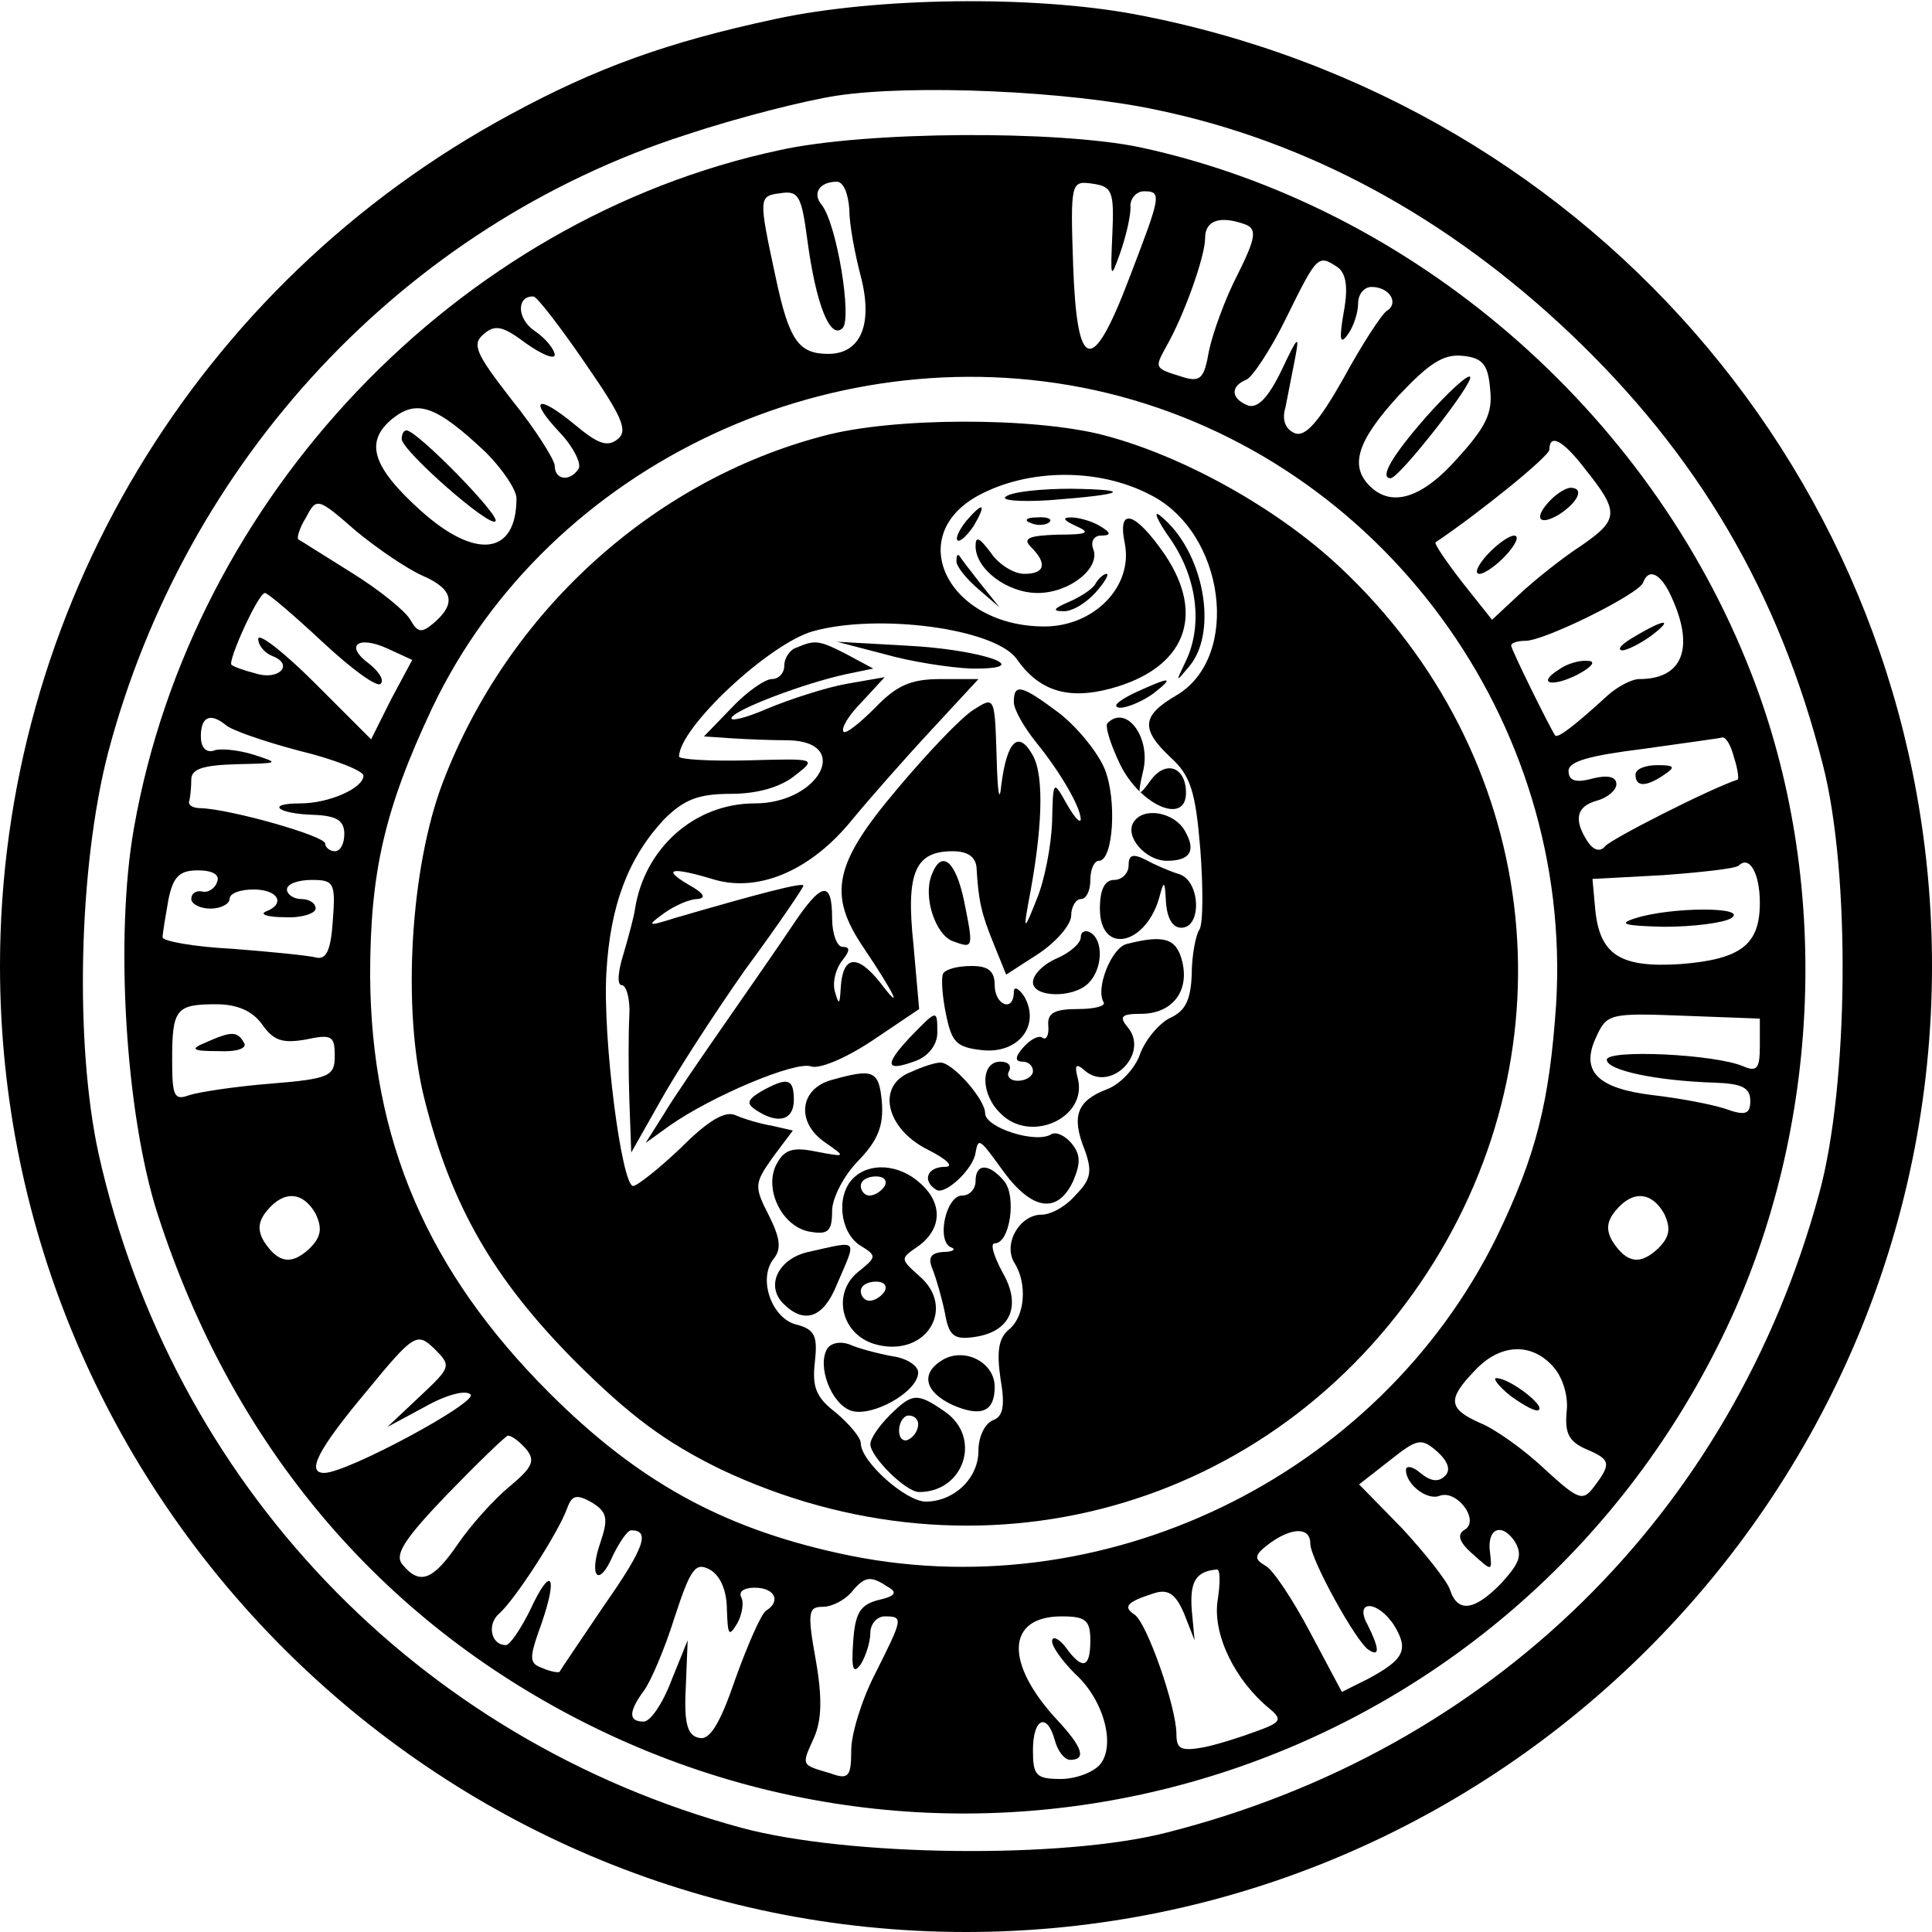 <?xml version="1.0" standalone="no"?>
<!DOCTYPE svg PUBLIC "-//W3C//DTD SVG 20010904//EN"
 "http://www.w3.org/TR/2001/REC-SVG-20010904/DTD/svg10.dtd">
<svg version="1.0" xmlns="http://www.w3.org/2000/svg"
 width="202pt" height="202pt" viewBox="0 0 202 202"
 preserveAspectRatio="xMidYMid meet">
<g transform="translate(0,202) scale(0.1,-0.1)"
fill="#000000" stroke="none">
<path d="M810 2000 c-112 -24 -187 -51 -277 -100 -328 -177 -533 -519 -533
-890 0 -556 454 -1010 1010 -1010 556 0 1010 454 1010 1010 0 488 -347 903
-833 995 -107 20 -271 18 -377 -5z m400 -95 c158 -33 303 -112 431 -233 134
-127 219 -271 265 -452 29 -113 27 -335 -4 -448 -91 -335 -343 -582 -682 -668
-109 -28 -334 -25 -445 5 -339 92 -595 360 -672 705 -25 115 -21 299 10 419
81 306 309 551 604 646 54 18 125 36 158 41 80 12 242 5 335 -15z"/>
<path d="M815 1863 c-337 -72 -614 -362 -675 -709 -20 -113 -9 -299 25 -404
78 -241 232 -424 450 -533 443 -221 977 -35 1190 414 100 211 110 470 26 685
-107 276 -356 489 -639 550 -86 18 -287 17 -377 -3z m73 -62 c0 -16 6 -47 12
-70 13 -50 0 -81 -34 -81 -31 0 -41 14 -55 80 -18 84 -18 85 5 88 19 3 22 -3
28 -48 9 -68 24 -106 37 -93 10 10 -6 109 -22 129 -10 12 -2 24 16 24 7 0 12
-13 13 -29z m275 -26 c-2 -46 -2 -48 8 -20 6 17 11 38 11 48 -1 9 6 17 14 17
19 0 18 -4 -15 -90 -39 -103 -55 -100 -59 13 -3 87 -2 88 20 85 21 -3 23 -8
21 -53z m140 10 c11 -5 10 -14 -9 -52 -13 -25 -26 -61 -30 -80 -5 -29 -9 -33
-28 -27 -29 9 -29 9 -17 31 19 33 41 95 41 114 0 19 16 24 43 14z m95 -44 c9
-6 12 -20 7 -47 -5 -29 -4 -35 4 -24 6 8 11 23 11 33 0 9 6 17 14 17 19 0 29
-17 16 -25 -5 -3 -26 -35 -45 -70 -26 -46 -40 -62 -51 -58 -10 4 -14 14 -10
27 2 11 7 35 10 51 5 26 3 24 -14 -12 -14 -29 -25 -40 -35 -37 -18 7 -19 20
-2 27 6 2 26 32 42 65 32 65 33 66 53 53z m-786 -101 c38 -55 45 -70 34 -79
-11 -9 -21 -5 -45 15 -40 33 -49 27 -15 -9 14 -15 22 -32 19 -37 -9 -14 -25
-12 -25 3 0 6 -20 38 -45 69 -38 49 -42 58 -29 69 12 10 20 8 44 -10 17 -12
30 -17 30 -12 0 5 -9 17 -21 25 -19 13 -19 37 -1 36 4 -1 28 -32 54 -70z m946
-27 c3 -25 -5 -40 -34 -72 -37 -42 -69 -52 -92 -29 -21 21 -13 47 30 94 32 34
47 44 67 42 21 -2 27 -9 29 -35z m-400 -4 c287 -70 487 -343 469 -639 -7 -103
-21 -158 -62 -243 -124 -252 -414 -392 -688 -331 -123 27 -211 76 -303 168
-127 127 -186 264 -187 436 0 108 15 174 65 280 122 256 425 397 706 329z
m-650 -62 c17 -17 32 -39 32 -48 0 -59 -42 -65 -100 -13 -51 46 -59 72 -30 96
26 21 46 14 98 -35z m1149 -17 c36 -45 36 -53 -3 -80 -20 -13 -49 -36 -65 -51
l-29 -27 -31 39 c-17 22 -30 41 -28 42 46 31 119 90 119 97 0 17 14 10 37 -20z
m-1215 -112 c32 -14 35 -29 12 -49 -13 -11 -17 -11 -25 3 -5 9 -32 31 -61 49
-29 18 -54 34 -56 35 -2 1 1 12 8 23 11 21 12 21 52 -14 23 -19 54 -40 70 -47z
m1306 -23 c24 -53 11 -85 -34 -85 -8 0 -23 -8 -33 -17 -35 -32 -52 -45 -55
-42 -6 9 -46 90 -46 94 0 3 7 5 15 5 20 0 119 49 123 61 6 16 19 9 30 -16z
m-1411 -46 c30 -28 57 -48 61 -44 4 4 -2 13 -12 21 -26 19 -12 30 19 16 l26
-12 -22 -41 -21 -42 -59 59 c-32 32 -59 53 -59 46 0 -7 7 -15 15 -18 23 -9 6
-26 -18 -18 -12 3 -23 7 -25 9 -4 4 28 75 35 75 3 0 30 -23 60 -51z m-101 -87
c5 -5 39 -17 77 -27 37 -9 67 -21 67 -26 0 -13 -36 -29 -66 -29 -37 0 -24 -11
15 -12 23 -1 31 -6 31 -20 0 -10 -4 -18 -10 -18 -5 0 -10 4 -10 8 0 8 -99 36
-130 37 -8 0 -14 3 -12 8 1 4 2 14 2 22 0 11 12 15 48 16 44 1 45 1 17 10 -16
5 -36 7 -42 4 -8 -2 -13 4 -13 15 0 21 10 25 26 12z m1577 -34 c4 -12 5 -22 4
-23 -30 -10 -134 -63 -139 -70 -5 -6 -12 -4 -18 5 -15 23 -12 37 10 43 11 3
20 11 20 17 0 8 -9 10 -25 6 -18 -5 -25 -2 -25 8 0 10 22 16 78 23 42 6 80 11
83 12 4 0 9 -9 12 -21z m27 -152 c0 -44 -20 -59 -83 -64 -62 -4 -84 9 -89 56
l-3 33 74 4 c41 3 76 7 79 10 11 11 22 -8 22 -39z m-1613 22 c-2 -7 -10 -12
-16 -10 -6 1 -11 -2 -11 -8 0 -5 9 -10 20 -10 11 0 20 5 20 10 0 6 11 10 25
10 26 0 34 -15 13 -23 -7 -3 2 -6 20 -6 17 -1 32 4 32 9 0 6 -7 10 -15 10 -8
0 -15 5 -15 10 0 6 12 10 26 10 23 0 25 -3 22 -42 -2 -32 -7 -42 -18 -39 -8 2
-48 6 -87 9 -40 2 -73 8 -73 12 0 4 3 22 6 39 5 25 12 31 31 31 16 0 23 -5 20
-12z m47 -149 c12 -17 21 -20 45 -16 28 6 31 4 31 -17 0 -21 -5 -24 -67 -29
-38 -3 -76 -9 -85 -12 -16 -6 -18 -1 -18 37 0 53 4 58 46 58 22 0 38 -7 48
-21z m1566 -23 c0 -23 -3 -27 -17 -21 -30 13 -143 18 -143 7 0 -11 51 -22 113
-24 28 -1 37 -5 37 -19 0 -14 -5 -16 -27 -8 -16 5 -49 11 -75 14 -58 7 -76 25
-59 61 11 24 14 25 91 22 l80 -3 0 -29z m-1510 -175 c7 -15 6 -24 -6 -36 -19
-18 -33 -16 -48 7 -7 12 -6 21 3 32 18 22 38 20 51 -3z m1410 0 c7 -15 6 -24
-6 -36 -19 -18 -33 -16 -48 7 -7 12 -6 21 3 32 18 22 38 20 51 -3z m-1301
-191 l-34 -32 39 21 c23 13 43 18 48 13 8 -8 -129 -82 -153 -82 -19 0 -7 24
44 85 50 61 53 62 71 45 18 -18 18 -19 -15 -50z m1185 31 c10 -11 16 -31 14
-47 -2 -22 2 -31 20 -39 26 -11 27 -15 9 -39 -12 -16 -16 -15 -52 18 -21 20
-52 42 -67 48 -34 15 -35 25 -6 55 26 28 59 30 82 4z m-1074 -86 c10 -12 7
-19 -17 -39 -17 -14 -41 -41 -54 -60 -26 -38 -40 -44 -58 -22 -9 10 1 26 46
73 32 33 61 61 64 62 4 0 12 -6 19 -14z m961 -28 c-7 -7 -15 -6 -26 3 -8 7
-15 8 -15 3 0 -15 22 -32 35 -27 18 7 42 -25 27 -35 -9 -5 -7 -13 8 -26 20
-18 20 -18 18 1 -4 26 12 33 26 12 8 -14 5 -22 -14 -43 -28 -29 -46 -32 -54
-7 -3 9 -26 38 -50 64 l-45 46 32 25 c29 23 33 24 50 9 11 -10 14 -19 8 -25z
m-883 -69 c-13 -37 -2 -49 13 -14 7 14 15 26 19 26 20 0 14 -18 -28 -78 -25
-37 -46 -68 -47 -70 -1 -1 -9 0 -18 4 -14 5 -14 10 -1 46 18 52 10 62 -12 14
-10 -20 -21 -36 -25 -36 -16 0 -20 22 -7 33 16 14 61 83 71 110 5 14 10 15 26
6 16 -10 17 -17 9 -41z m742 -2 c0 -16 48 -103 61 -111 12 -8 11 2 -1 26 -15
27 11 26 28 -1 15 -25 10 -35 -27 -55 l-28 -14 -33 62 c-18 34 -39 66 -47 70
-12 7 -12 11 4 23 23 17 43 18 43 0z m-610 -69 c1 -27 2 -29 11 -14 5 9 7 22
4 27 -3 6 3 10 14 10 21 0 28 -14 12 -24 -5 -3 -19 -35 -32 -71 -16 -47 -27
-65 -38 -62 -12 2 -16 15 -14 52 l2 50 -17 -42 c-9 -24 -22 -43 -29 -43 -16 0
-16 10 0 32 7 9 22 44 32 76 17 52 22 59 37 51 11 -6 18 -22 18 -42z m513 9
c-5 -35 18 -83 55 -113 13 -11 11 -14 -14 -23 -16 -6 -41 -14 -56 -17 -23 -4
-28 -2 -28 14 0 28 -31 117 -44 125 -12 8 -8 13 20 22 15 5 23 0 32 -21 l11
-28 -3 32 c-2 29 4 40 26 42 4 1 4 -14 1 -33z m-345 15 c11 -6 8 -10 -10 -14
-19 -5 -24 -14 -26 -44 -2 -28 0 -34 8 -23 5 8 10 23 10 33 0 9 7 17 15 17 20
0 19 -2 -10 -60 -14 -27 -25 -63 -25 -80 0 -28 -3 -31 -22 -24 -31 9 -30 8
-17 37 8 18 9 41 2 81 -9 50 -8 56 7 56 10 0 23 7 30 15 14 17 20 18 38 6z
m212 -56 c0 -29 -8 -32 -26 -7 -7 9 -14 12 -14 6 0 -6 11 -21 24 -34 30 -27
43 -75 26 -95 -7 -8 -25 -15 -41 -15 -26 0 -29 4 -29 30 0 34 15 40 23 10 3
-11 10 -20 16 -20 17 0 13 13 -13 41 -56 60 -54 109 4 109 25 0 30 -4 30 -25z"/>
<path d="M1491 1584 c-36 -41 -49 -64 -37 -64 9 0 88 101 83 106 -2 3 -23 -16
-46 -42z"/>
<path d="M860 1564 c-178 -47 -329 -184 -397 -362 -34 -89 -43 -238 -19 -332
28 -111 72 -187 156 -272 59 -59 96 -86 153 -114 270 -128 577 -43 739 205
155 238 118 542 -91 738 -65 61 -163 116 -247 138 -73 19 -221 19 -294 -1z
m342 -61 c79 -39 96 -170 28 -210 -36 -21 -38 -35 -6 -65 21 -19 26 -36 31
-96 3 -40 3 -78 -1 -84 -4 -6 -8 -28 -8 -47 -1 -27 -7 -38 -22 -45 -11 -5 -26
-22 -32 -38 -5 -15 -21 -32 -35 -37 -31 -12 -37 -28 -23 -63 8 -22 7 -31 -9
-47 -10 -12 -26 -21 -36 -21 -23 0 -41 -31 -28 -51 13 -21 11 -55 -6 -69 -11
-9 -13 -23 -9 -51 5 -29 3 -40 -8 -44 -9 -4 -15 -18 -15 -32 0 -29 -26 -53
-55 -53 -21 0 -68 42 -68 61 0 6 -12 20 -26 32 -21 16 -25 27 -22 53 3 27 0
34 -19 39 -26 6 -41 48 -24 69 8 10 7 21 -5 45 -16 31 -15 34 4 61 l21 28 -22
5 c-12 2 -29 7 -38 11 -11 5 -29 -6 -57 -34 -23 -22 -46 -40 -50 -40 -12 0
-32 154 -28 223 4 71 23 120 60 160 21 21 36 27 70 27 28 0 52 7 67 19 23 18
23 18 -49 16 -40 -1 -72 1 -72 4 0 30 94 118 140 131 68 19 190 3 213 -29 23
-33 53 -43 98 -31 78 21 100 76 57 140 -31 45 -50 51 -42 12 9 -45 -32 -87
-84 -87 -100 0 -148 94 -69 137 52 28 125 29 179 1z"/>
<path d="M1052 1501 c-7 -4 13 -6 45 -4 79 6 89 11 23 12 -30 0 -61 -3 -68 -8z"/>
<path d="M1010 1475 c-7 -9 -11 -17 -9 -20 3 -2 10 5 17 15 14 24 10 26 -8 5z"/>
<path d="M1224 1456 c28 -41 34 -91 15 -129 -10 -21 -10 -21 5 -3 30 37 14
120 -30 156 -9 8 -5 -3 10 -24z"/>
<path d="M1078 1473 c7 -3 16 -2 19 1 4 3 -2 6 -13 5 -11 0 -14 -3 -6 -6z"/>
<path d="M1125 1470 c16 -7 12 -9 -19 -9 -31 -1 -37 -4 -28 -13 17 -17 15 -28
-7 -28 -11 0 -27 10 -35 22 -12 16 -16 18 -16 7 0 -24 33 -49 65 -49 33 0 66
26 58 46 -3 8 1 14 8 14 11 0 11 3 -1 10 -8 5 -22 9 -30 9 -10 0 -8 -3 5 -9z"/>
<path d="M1000 1433 c0 -5 10 -18 23 -29 l22 -19 -20 25 c-11 14 -21 27 -22
29 -2 2 -3 0 -3 -6z"/>
<path d="M1145 1409 c-4 -6 -17 -14 -29 -19 -14 -6 -16 -9 -5 -9 9 -1 24 8 34
19 10 11 15 20 12 20 -3 0 -9 -5 -12 -11z"/>
<path d="M833 1343 c-7 -2 -13 -11 -13 -19 0 -8 -6 -14 -13 -14 -7 0 -26 -13
-42 -30 l-29 -30 30 -2 c16 -1 42 -2 59 -2 66 -2 31 -66 -36 -66 -63 0 -115
-47 -125 -110 -1 -8 -7 -30 -12 -47 -6 -19 -7 -33 -2 -33 5 0 9 -15 8 -32 -1
-18 -1 -58 0 -88 l2 -55 30 53 c16 29 56 91 89 138 34 46 61 86 61 88 0 4 -49
-9 -135 -34 -28 -9 -29 -8 -11 5 11 8 27 15 35 15 10 1 7 6 -9 15 -29 17 -18
19 28 5 47 -13 101 11 143 63 19 23 56 65 83 94 l49 53 -40 0 c-31 0 -46 -7
-68 -30 -16 -16 -31 -28 -33 -25 -3 3 5 17 19 31 l24 26 -40 -7 c-22 -4 -59
-16 -83 -26 -23 -10 -40 -14 -37 -9 6 9 74 35 119 45 l29 6 -28 15 c-29 15
-33 15 -52 7z"/>
<path d="M925 1336 c28 -8 68 -14 90 -15 71 -1 13 20 -68 24 l-72 4 50 -13z"/>
<path d="M1185 1295 c-16 -8 -23 -14 -14 -15 8 0 24 7 35 15 23 18 18 18 -21
0z"/>
<path d="M1060 1286 c0 -8 11 -27 24 -43 25 -31 46 -67 46 -80 -1 -4 -7 3 -15
17 -14 25 -14 24 -15 -20 -1 -25 -8 -61 -16 -80 -13 -33 -14 -33 -9 -5 15 77
17 133 5 155 -15 27 -27 16 -33 -30 -2 -21 -4 -10 -5 29 -2 63 -2 63 -24 49
-13 -8 -49 -46 -80 -83 -66 -78 -73 -110 -35 -166 33 -49 42 -69 17 -36 -24
30 -39 28 -41 -6 -1 -18 -2 -18 -6 -4 -3 10 1 24 7 32 9 11 9 15 1 15 -6 0
-11 14 -11 30 0 40 -11 38 -41 -7 -14 -21 -46 -67 -71 -103 -25 -36 -54 -78
-64 -95 l-19 -30 25 18 c44 31 132 68 148 62 9 -3 37 9 64 27 l49 33 -6 68
c-8 75 2 97 41 97 16 0 24 -6 25 -17 2 -35 5 -48 18 -80 l13 -32 34 22 c18 12
34 30 34 40 0 9 5 17 10 17 6 0 10 9 10 20 0 11 4 20 9 20 15 0 19 64 6 96 -7
17 -28 43 -47 58 -40 30 -48 32 -48 12z"/>
<path d="M1158 1264 c-3 -3 3 -22 13 -43 21 -43 69 -64 69 -30 0 27 -21 35
-37 13 -13 -18 -14 -17 -8 9 9 35 -17 71 -37 51z"/>
<path d="M1185 1160 c-9 -15 13 -40 35 -40 24 0 31 10 19 31 -11 20 -44 26
-54 9z"/>
<path d="M1180 1115 c0 -8 -7 -15 -15 -15 -10 0 -15 -10 -15 -30 0 -50 50 -38
63 15 4 15 5 13 6 -7 1 -18 7 -28 16 -28 22 0 20 49 -2 56 -10 3 -26 10 -35
15 -14 7 -18 5 -18 -6z"/>
<path d="M974 1105 c-9 -23 4 -62 22 -69 22 -8 22 -8 12 42 -9 43 -24 54 -34
27z"/>
<path d="M1130 1040 c0 -6 -11 -16 -25 -22 -14 -6 -25 -17 -25 -25 0 -16 42
-17 58 -1 15 15 16 45 2 53 -5 3 -10 1 -10 -5z"/>
<path d="M1178 1033 c-16 -4 -33 -47 -24 -61 2 -4 -10 -7 -27 -7 -24 0 -32 -4
-31 -17 1 -10 -2 -16 -6 -13 -4 3 -13 -2 -20 -10 -9 -10 -9 -15 -1 -15 6 0 11
-4 11 -10 0 -5 -7 -10 -16 -10 -8 0 -12 5 -9 10 3 6 -1 10 -9 10 -21 0 -21
-34 0 -54 31 -32 91 -5 81 36 -4 15 -2 17 8 8 27 -22 67 19 44 46 -9 11 -7 14
14 14 32 0 51 23 43 55 -6 24 -19 28 -58 18z"/>
<path d="M986 1002 c-2 -4 -1 -23 3 -42 6 -30 11 -35 38 -38 38 -4 61 26 44
56 -6 9 -11 11 -11 5 0 -22 -20 -14 -20 7 0 15 -7 20 -24 20 -14 0 -27 -3 -30
-8z"/>
<path d="M951 935 c-27 -29 -25 -36 7 -24 13 5 22 17 22 29 0 25 0 25 -29 -5z"/>
<path d="M952 899 c-36 -14 -26 -59 18 -81 20 -10 28 -18 18 -18 -19 0 -24
-15 -9 -24 9 -6 39 22 41 39 3 16 4 15 30 -21 30 -40 56 -43 72 -9 8 19 8 28
-2 40 -7 8 -16 12 -21 9 -16 -10 -69 7 -69 22 0 15 -35 54 -47 53 -5 0 -18 -4
-31 -10z"/>
<path d="M870 891 c-34 -9 -38 -44 -8 -65 23 -16 23 -16 -9 -10 -24 5 -33 2
-41 -13 -14 -26 6 -67 36 -71 18 -3 22 1 22 22 0 13 12 37 28 53 20 21 26 36
24 61 -3 33 -9 35 -52 23z"/>
<path d="M796 879 c-15 -9 -16 -13 -5 -20 23 -15 39 -10 39 11 0 23 -7 24 -34
9z"/>
<path d="M892 788 c-18 -18 -14 -56 7 -70 18 -11 18 -12 -2 -28 -28 -23 -17
-67 20 -76 52 -13 83 39 44 72 -20 18 -20 18 -1 31 25 18 26 45 2 66 -22 20
-53 22 -70 5z m33 -8 c-3 -5 -10 -10 -16 -10 -5 0 -9 5 -9 10 0 6 7 10 16 10
8 0 12 -4 9 -10z m0 -110 c-3 -5 -10 -10 -16 -10 -5 0 -9 5 -9 10 0 6 7 10 16
10 8 0 12 -4 9 -10z"/>
<path d="M1020 785 c0 -8 -6 -15 -14 -15 -17 0 -27 -47 -12 -54 6 -2 3 -5 -8
-5 -13 -1 -16 -6 -11 -18 4 -10 10 -31 13 -46 4 -23 9 -28 30 -25 38 5 51 32
30 68 -9 17 -13 30 -8 30 16 0 23 49 10 65 -16 19 -30 19 -30 0z"/>
<path d="M845 711 c-31 -7 -45 -35 -26 -54 22 -22 42 -15 56 20 21 49 24 46
-30 34z"/>
<path d="M865 610 c-11 -18 4 -58 25 -65 22 -7 70 20 70 40 0 7 -12 15 -27 17
-16 3 -35 8 -44 12 -10 4 -20 2 -24 -4z"/>
<path d="M987 599 c-25 -14 -21 -34 9 -48 30 -13 44 -7 44 19 0 25 -30 41 -53
29z"/>
<path d="M930 540 c-11 -11 -20 -24 -20 -30 0 -13 37 -50 51 -50 47 0 66 57
27 84 -29 20 -34 20 -58 -4z m30 -9 c0 -6 -4 -13 -10 -16 -5 -3 -10 1 -10 9 0
9 5 16 10 16 6 0 10 -4 10 -9z"/>
<path d="M420 1561 c0 -12 92 -93 98 -86 6 5 -82 95 -93 95 -3 0 -5 -4 -5 -9z"/>
<path d="M1622 1498 c-19 -19 -14 -29 8 -16 20 13 27 28 12 28 -4 0 -13 -5
-20 -12z"/>
<path d="M1555 1440 c-10 -11 -14 -20 -8 -20 5 0 18 9 28 20 10 11 14 20 8 20
-5 0 -18 -9 -28 -20z"/>
<path d="M1710 1355 c-14 -8 -20 -14 -14 -15 5 0 19 7 30 15 24 18 16 19 -16
0z"/>
<path d="M1630 1320 c-24 -15 -7 -19 20 -5 15 8 19 14 10 14 -8 1 -22 -3 -30
-9z"/>
<path d="M1710 1210 c0 -13 11 -13 30 0 12 8 11 10 -7 10 -13 0 -23 -4 -23
-10z"/>
<path d="M1710 1060 c-19 -6 -12 -8 30 -9 30 0 62 4 70 9 19 12 -62 12 -100 0z"/>
<path d="M215 930 c-17 -7 -14 -9 13 -9 20 -1 31 3 27 9 -7 12 -13 12 -40 0z"/>
<path d="M1580 560 c14 -10 27 -17 29 -14 6 5 -31 33 -44 33 -5 1 1 -8 15 -19z"/>
</g>
</svg>
